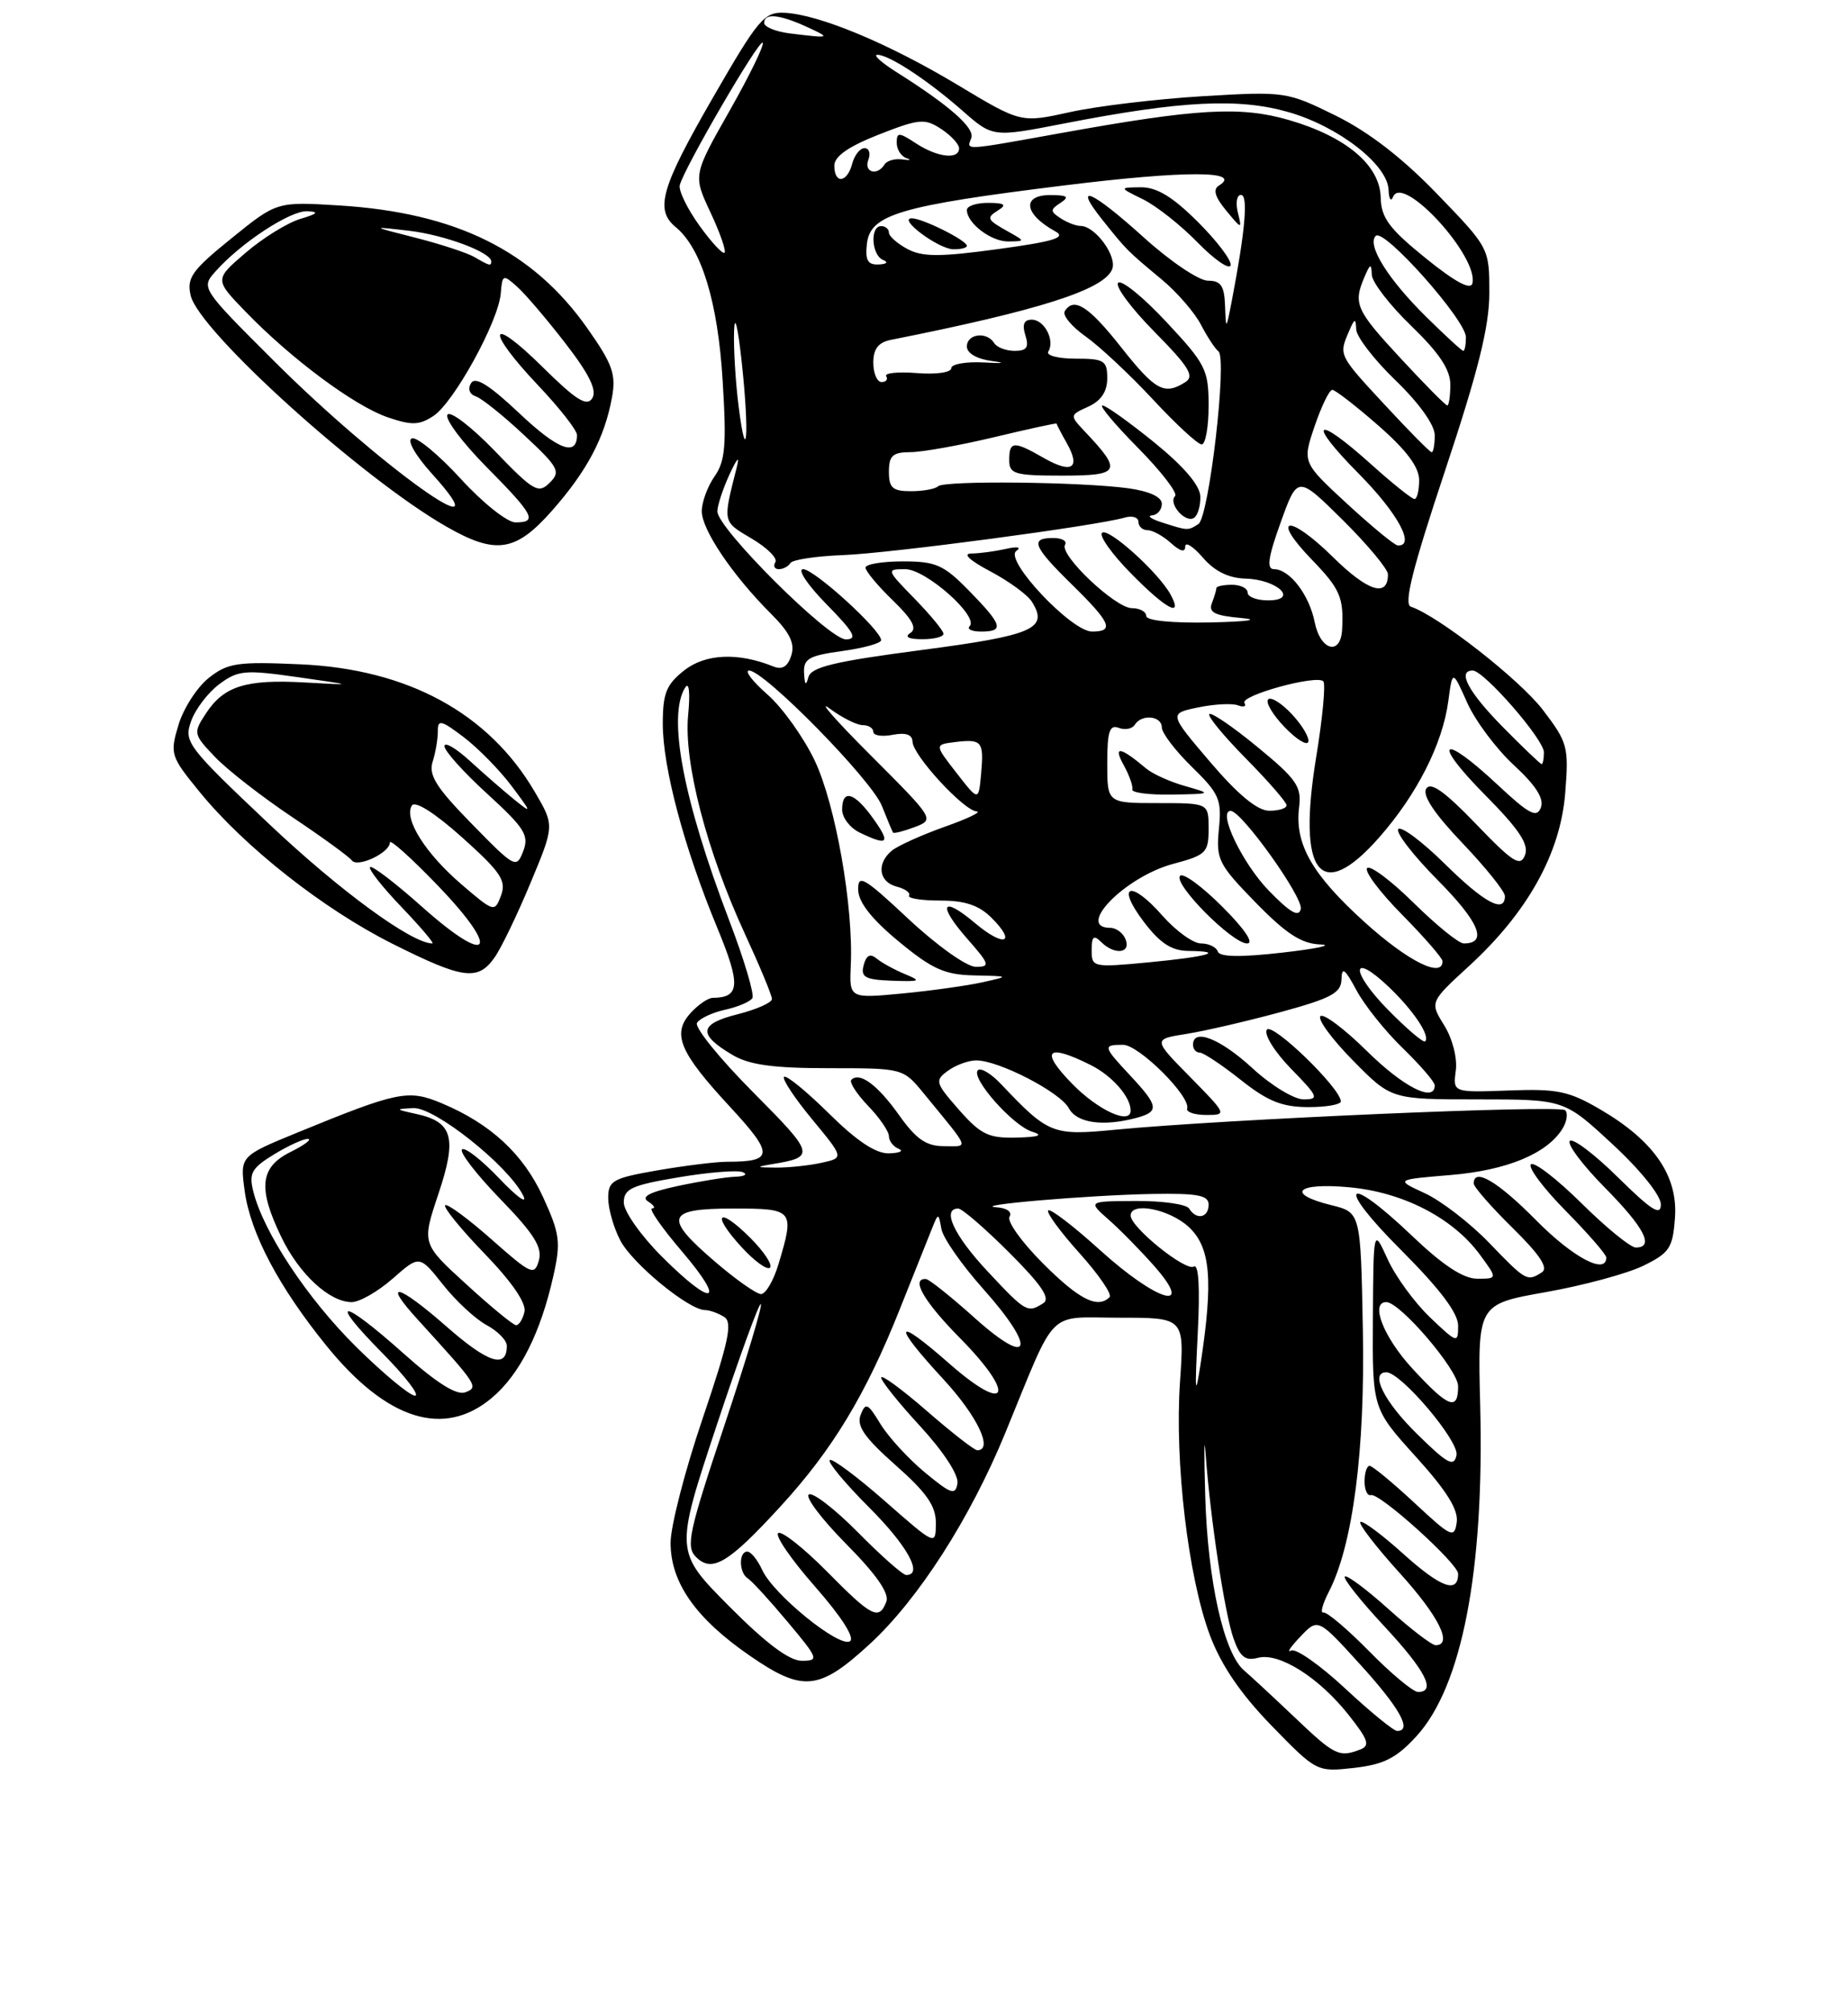 <?xml version="1.0" encoding="UTF-8" standalone="no"?>
<!DOCTYPE svg PUBLIC "-//W3C//DTD SVG 1.1//EN" "http://www.w3.org/Graphics/SVG/1.1/DTD/svg11.dtd" >
<svg xmlns="http://www.w3.org/2000/svg" xmlns:xlink="http://www.w3.org/1999/xlink" version="1.1" viewBox="0 0 237 258">
 <g >
 <path fill="currentColor"
d=" M 181.65 222.68 C 187.50 216.30 190.37 201.42 189.83 180.26 C 189.50 167.27 189.50 167.27 198.24 165.72 C 203.04 164.87 208.67 163.35 210.74 162.34 C 214.12 160.69 214.53 160.06 214.81 156.17 C 215.20 150.81 212.11 146.32 205.28 142.32 C 201.21 139.93 199.73 139.62 193.48 139.86 C 186.33 140.12 186.33 140.12 186.70 137.31 C 186.92 135.71 186.27 133.21 185.22 131.51 C 183.36 128.52 183.36 128.52 188.43 123.87 C 195.92 116.99 200.11 109.45 200.73 101.75 C 201.21 95.80 201.06 95.23 197.87 91.05 C 194.89 87.15 184.44 78.98 180.94 77.81 C 179.99 77.50 181.16 72.87 185.33 60.35 C 189.59 47.54 191.00 41.88 191.00 37.56 C 191.00 31.82 190.99 31.79 184.30 24.87 C 179.85 20.25 175.49 16.89 171.28 14.82 C 165.04 11.75 164.80 11.71 154.23 12.34 C 148.33 12.70 140.67 13.61 137.22 14.38 C 130.93 15.77 130.93 15.77 122.86 10.92 C 114.00 5.59 105.08 1.87 100.64 1.64 C 98.01 1.51 97.28 2.38 91.44 12.50 C 84.76 24.09 83.95 26.89 86.66 29.13 C 89.97 31.86 92.07 38.74 92.68 48.86 C 93.19 57.09 93.01 59.15 91.64 61.10 C 90.74 62.39 90.00 64.40 90.00 65.57 C 90.00 67.94 93.96 73.81 98.90 78.74 C 101.30 81.14 101.97 82.53 101.48 84.07 C 101.02 85.51 100.31 85.94 99.16 85.47 C 94.65 83.65 90.47 83.84 87.75 85.98 C 85.45 87.79 85.00 88.91 85.00 92.84 C 85.00 98.45 87.74 108.74 91.96 118.93 C 95.02 126.32 94.92 127.94 91.40 127.98 C 90.80 127.99 89.52 128.87 88.56 129.93 C 86.15 132.60 87.14 134.95 93.58 141.91 C 99.28 148.07 99.24 149.00 93.25 149.00 C 91.83 149.00 87.81 149.50 84.33 150.10 C 78.58 151.10 78.00 151.43 78.00 153.65 C 78.00 155.00 78.69 157.44 79.54 159.07 C 81.06 162.03 88.30 167.99 90.40 168.02 C 91.01 168.02 92.11 168.42 92.87 168.90 C 93.98 169.60 93.46 172.04 90.12 181.90 C 87.85 188.57 86.00 195.76 86.00 197.87 C 86.00 202.98 89.23 207.58 96.20 212.38 C 102.98 217.05 105.05 216.84 111.58 210.82 C 117.77 205.11 124.41 194.77 128.92 183.79 C 135.64 167.44 134.09 169.00 143.61 169.00 C 151.90 169.00 151.90 169.00 151.33 177.25 C 150.63 187.49 152.37 202.23 155.16 209.71 C 156.62 213.59 159.09 217.22 163.07 221.32 C 168.84 227.25 168.88 227.27 173.65 226.74 C 177.47 226.30 179.08 225.49 181.65 222.68 Z  M 63.08 179.28 C 66.65 176.27 69.33 170.97 70.97 163.63 C 71.94 159.31 71.80 158.24 69.65 153.54 C 67.11 148.00 62.91 144.11 56.61 141.48 C 52.35 139.70 51.01 139.98 38.13 145.26 C 30.77 148.28 30.77 148.28 31.38 152.75 C 32.12 158.19 35.78 165.10 41.90 172.64 C 49.62 182.15 56.94 184.45 63.08 179.28 Z  M 63.44 122.78 C 64.30 121.56 66.37 117.25 68.05 113.21 C 71.11 105.87 71.11 105.87 68.59 101.57 C 62.67 91.45 52.29 85.81 38.50 85.20 C 30.45 84.84 29.21 85.02 26.77 86.95 C 25.27 88.14 23.53 90.85 22.89 92.97 C 21.77 96.70 21.87 97.00 25.62 101.59 C 31.39 108.66 41.49 116.61 50.37 121.06 C 59.42 125.60 61.30 125.84 63.44 122.78 Z  M 70.81 65.48 C 75.29 60.39 77.53 56.16 78.48 51.00 C 79.03 48.01 78.57 46.71 75.31 42.08 C 68.32 32.15 58.47 27.28 43.50 26.35 C 35.50 25.86 35.50 25.86 29.68 30.57 C 24.62 34.66 23.93 35.62 24.45 37.89 C 25.47 42.42 46.41 61.35 57.25 67.54 C 63.60 71.18 66.13 70.79 70.81 65.48 Z  M 166.03 220.25 C 163.28 217.64 160.37 214.94 159.56 214.25 C 156.97 212.06 154.90 202.84 154.57 192.00 C 154.40 186.22 154.42 183.75 154.62 186.50 C 155.22 194.78 157.05 206.83 158.18 210.10 C 159.03 212.52 159.69 213.05 161.33 212.62 C 164.04 211.91 169.14 215.12 172.96 219.95 C 175.50 223.16 175.74 223.89 174.42 224.39 C 171.73 225.42 171.16 225.14 166.03 220.25 Z  M 172.51 216.55 C 169.29 213.55 166.17 211.36 165.58 211.69 C 164.98 212.01 165.52 211.21 166.77 209.90 C 169.03 207.52 169.03 207.52 174.47 213.51 C 179.53 219.08 181.15 222.00 179.18 222.00 C 178.73 222.00 175.73 219.55 172.51 216.55 Z  M 175.61 211.80 C 172.80 208.94 170.15 206.70 169.72 206.81 C 169.29 206.93 169.60 205.75 170.40 204.19 C 173.50 198.20 175.08 186.05 174.78 170.50 C 174.50 155.50 174.50 155.50 170.75 154.57 C 164.83 153.11 166.26 151.65 173.00 152.27 C 179.91 152.89 186.31 156.19 189.78 160.90 C 192.06 164.00 192.06 164.00 189.46 164.00 C 187.66 164.00 185.05 162.28 181.09 158.50 C 172.45 150.27 171.22 151.87 179.68 160.32 C 184.66 165.31 187.00 168.40 187.00 170.02 C 187.00 172.32 186.89 172.29 183.39 168.95 C 181.40 167.05 178.96 163.70 177.96 161.50 C 176.14 157.50 176.14 157.50 176.07 169.08 C 176.00 180.66 176.00 180.66 181.57 186.82 C 185.52 191.18 187.05 193.63 186.82 195.24 C 186.52 197.34 186.14 197.17 181.40 192.75 C 178.59 190.14 176.00 188.00 175.65 188.00 C 175.29 188.00 175.00 188.90 175.00 190.00 C 175.00 191.10 175.37 191.89 175.81 191.75 C 176.90 191.41 187.00 200.53 187.00 201.84 C 187.00 204.42 184.82 203.64 180.06 199.37 C 177.24 196.82 174.72 194.95 174.46 195.20 C 174.21 195.46 176.48 198.40 179.50 201.74 C 184.53 207.29 186.37 211.00 184.11 211.00 C 183.62 211.00 180.90 208.92 178.07 206.37 C 175.24 203.83 172.72 201.95 172.47 202.20 C 172.22 202.45 174.49 205.31 177.51 208.55 C 182.82 214.26 184.23 217.00 181.86 217.00 C 181.23 217.00 178.42 214.66 175.61 211.80 Z  M 93.50 206.00 C 86.55 198.99 86.55 198.99 91.87 182.93 C 94.80 174.09 97.37 167.03 97.58 167.25 C 97.79 167.46 95.67 174.51 92.87 182.91 C 88.33 196.50 87.93 198.36 89.26 199.69 C 91.32 201.75 93.42 200.49 100.10 193.20 C 106.75 185.95 111.02 178.90 115.39 167.92 C 117.24 163.29 119.11 158.60 119.55 157.50 C 120.34 155.54 120.36 155.54 120.73 157.61 C 120.93 158.77 123.36 162.25 126.13 165.35 C 133.00 173.06 132.24 175.53 125.00 169.03 C 121.97 166.31 119.16 164.07 118.75 164.04 C 116.76 163.93 118.48 166.92 123.10 171.60 C 130.37 178.96 129.32 181.54 121.75 174.89 C 114.68 168.67 114.31 169.66 121.01 176.92 C 125.35 181.63 127.43 186.00 125.33 186.00 C 124.96 186.00 122.03 183.72 118.83 180.93 C 115.62 178.14 113.00 176.23 113.01 176.68 C 113.01 177.13 115.28 179.96 118.05 182.96 C 121.00 186.17 122.96 189.18 122.79 190.24 C 122.54 191.82 121.99 191.64 118.63 188.86 C 116.50 187.10 113.94 184.30 112.92 182.64 C 111.29 179.95 111.01 179.82 110.37 181.47 C 109.83 182.89 110.87 184.38 114.85 187.91 C 118.86 191.45 120.04 193.16 120.02 195.37 C 120.00 198.24 120.00 198.24 113.46 192.50 C 109.86 189.34 106.68 186.98 106.41 187.26 C 106.13 187.54 108.40 190.27 111.45 193.32 C 116.39 198.26 118.44 202.00 116.22 202.00 C 115.78 202.00 113.01 199.55 110.05 196.55 C 107.08 193.55 104.24 191.35 103.73 191.67 C 103.22 191.98 105.38 194.85 108.54 198.04 C 112.39 201.93 114.08 204.36 113.67 205.42 C 112.73 207.86 111.83 207.41 106.05 201.55 C 103.08 198.55 100.28 196.33 99.81 196.62 C 99.34 196.91 101.46 200.00 104.52 203.48 C 107.94 207.38 109.67 210.09 109.00 210.50 C 107.62 211.35 99.19 204.50 97.76 201.37 C 97.16 200.06 96.30 199.00 95.84 199.00 C 94.71 199.00 94.77 201.74 95.91 202.44 C 96.41 202.75 98.70 205.25 101.00 208.00 C 104.98 212.75 105.07 213.00 102.82 213.00 C 101.21 213.00 98.21 210.74 93.50 206.00 Z  M 181.70 183.88 C 177.49 179.75 175.64 176.00 177.79 176.00 C 179.67 176.00 187.17 184.86 186.79 186.64 C 186.46 188.20 185.64 187.76 181.70 183.88 Z  M 153.60 171.16 C 153.91 165.19 153.73 162.05 153.10 162.44 C 152.05 163.09 145.00 157.40 145.00 155.90 C 145.00 154.09 149.97 155.07 152.45 157.36 C 155.26 159.97 155.62 164.17 153.96 175.00 C 153.29 179.38 153.22 178.59 153.60 171.16 Z  M 181.13 175.52 C 177.44 171.52 175.67 167.00 177.79 167.00 C 179.56 167.00 187.00 175.71 187.00 177.79 C 187.00 181.02 185.75 180.54 181.13 175.52 Z  M 126.64 163.04 C 122.35 158.46 120.74 155.00 122.89 155.00 C 123.38 155.00 126.33 157.55 129.44 160.66 C 133.59 164.81 134.75 166.54 133.80 167.14 C 131.78 168.43 131.56 168.31 126.64 163.04 Z  M 133.77 162.05 C 131.04 159.33 129.11 156.63 129.47 156.05 C 129.84 155.44 129.14 154.93 127.81 154.84 C 124.26 154.59 139.58 153.28 147.75 153.13 C 153.59 153.03 155.00 153.29 155.00 154.50 C 155.00 156.20 153.43 156.51 152.50 155.00 C 152.16 154.45 149.10 154.01 145.69 154.03 C 139.50 154.06 139.50 154.06 142.20 156.44 C 143.69 157.75 146.32 160.44 148.06 162.41 C 153.31 168.40 148.39 166.95 141.13 160.38 C 137.71 157.28 134.70 154.97 134.43 155.24 C 134.16 155.50 135.97 157.97 138.44 160.72 C 140.92 163.48 142.65 166.01 142.30 166.36 C 140.78 167.89 138.39 166.68 133.77 162.05 Z  M 84.86 161.14 C 82.19 158.47 80.00 155.36 80.00 154.23 C 80.00 152.47 80.99 152.01 86.99 151.00 C 90.83 150.35 94.54 150.05 95.24 150.33 C 95.93 150.61 95.51 150.88 94.30 150.92 C 93.09 150.96 89.77 151.50 86.92 152.11 C 83.31 152.88 82.16 153.49 83.12 154.10 C 83.88 154.58 84.11 154.98 83.63 154.98 C 83.15 154.99 84.87 157.47 87.46 160.50 C 93.26 167.30 91.46 167.75 84.86 161.14 Z  M 91.75 161.86 C 85.05 156.12 85.42 155.00 94.00 155.00 C 101.81 155.00 101.93 155.15 99.84 162.13 C 99.20 164.26 98.19 165.98 97.59 165.97 C 96.99 165.95 94.36 164.10 91.75 161.86 Z  M 96.23 158.77 C 92.11 154.65 91.14 155.62 95.08 159.92 C 96.74 161.74 98.39 162.94 98.75 162.58 C 99.11 162.23 97.97 160.51 96.23 158.77 Z  M 190.96 159.38 C 188.51 156.84 184.80 153.99 182.72 153.03 C 178.94 151.29 178.94 151.29 186.04 150.70 C 193.22 150.10 198.36 147.98 200.36 144.80 C 200.95 143.86 201.11 142.78 200.73 142.39 C 200.02 141.68 156.78 143.56 143.04 144.89 C 134.99 145.67 134.47 145.47 128.39 139.05 C 127.12 137.70 125.77 136.89 125.41 137.26 C 124.45 138.22 129.89 144.39 132.38 145.15 C 133.86 145.60 133.24 145.83 130.35 145.90 C 126.77 145.99 125.77 145.50 122.98 142.33 C 119.94 138.86 119.86 138.58 121.57 137.33 C 122.57 136.60 124.20 136.00 125.20 136.00 C 128.09 136.00 135.96 140.07 137.07 142.13 C 138.09 144.04 141.45 144.52 145.75 143.37 C 148.70 142.58 148.59 141.85 145.00 138.00 C 141.44 134.19 141.40 134.00 144.03 134.00 C 146.06 134.00 152.72 140.63 152.25 142.18 C 152.11 142.63 153.22 143.00 154.71 143.00 C 157.38 143.00 157.34 142.92 152.64 138.14 C 147.85 133.28 147.85 133.28 152.18 132.60 C 154.55 132.22 159.99 130.96 164.25 129.80 C 170.74 128.03 172.01 127.35 172.04 125.59 C 172.08 123.94 172.48 124.24 173.96 127.00 C 174.99 128.93 177.67 132.28 179.92 134.45 C 182.16 136.63 184.00 138.76 184.00 139.20 C 184.00 141.46 179.98 139.42 175.31 134.81 C 172.41 131.95 169.73 129.94 169.34 130.33 C 168.94 130.72 170.83 133.29 173.52 136.02 C 178.42 141.00 178.42 141.00 189.51 141.00 C 200.60 141.00 200.60 141.00 206.80 146.75 C 210.37 150.05 213.01 153.34 213.00 154.47 C 213.00 156.00 211.81 155.25 207.52 151.02 C 204.51 148.05 201.73 145.94 201.33 146.33 C 200.94 146.73 202.95 149.41 205.81 152.31 C 210.90 157.46 212.21 160.00 209.78 160.00 C 209.11 160.00 205.97 157.44 202.81 154.31 C 199.64 151.18 196.73 148.94 196.33 149.33 C 195.94 149.73 197.95 152.41 200.81 155.31 C 203.66 158.20 206.00 160.89 206.00 161.28 C 206.00 163.55 201.72 161.28 197.00 156.50 C 192.07 151.51 189.00 149.70 189.00 151.79 C 189.00 152.22 191.24 154.79 193.99 157.49 C 197.49 160.94 198.61 162.63 197.74 163.18 C 195.85 164.39 195.72 164.32 190.96 159.38 Z  M 171.96 141.25 C 171.87 139.49 163.10 131.03 162.46 132.07 C 162.08 132.68 163.49 134.94 165.59 137.09 C 169.07 140.65 169.21 141.00 167.18 141.00 C 165.96 141.00 163.00 139.20 160.62 137.00 C 156.49 133.20 153.00 131.82 153.00 134.00 C 153.00 134.55 153.39 135.00 153.86 135.00 C 154.33 135.00 156.69 136.57 159.11 138.49 C 162.56 141.23 164.41 141.98 167.75 141.99 C 170.09 142.00 171.98 141.66 171.96 141.25 Z  M 99.00 149.31 C 104.61 148.39 104.52 148.07 96.56 140.06 C 92.27 135.74 89.04 131.75 89.39 131.18 C 89.74 130.62 91.36 129.86 93.00 129.50 C 94.64 129.14 96.21 128.47 96.49 128.01 C 96.77 127.56 95.44 123.07 93.52 118.05 C 87.60 102.54 85.57 91.80 87.88 88.17 C 88.37 87.38 88.53 88.86 88.25 91.74 C 87.67 97.75 90.65 109.21 95.54 119.79 C 97.44 123.91 99.00 127.66 99.00 128.13 C 99.00 128.59 97.01 129.47 94.57 130.09 C 89.63 131.33 89.47 132.66 93.94 135.30 C 96.10 136.58 99.17 137.00 106.32 137.00 C 115.82 137.00 115.82 137.00 118.48 140.25 C 124.54 147.65 124.29 147.00 121.06 147.00 C 118.79 147.00 117.50 146.11 115.31 143.03 C 112.55 139.14 110.24 137.43 109.18 138.49 C 108.89 138.78 109.85 140.28 111.32 141.82 C 112.80 143.35 114.00 145.11 114.00 145.72 C 114.00 146.33 114.56 147.06 115.25 147.34 C 115.94 147.62 115.39 147.88 114.03 147.92 C 112.34 147.98 109.91 146.37 106.31 142.81 C 103.41 139.95 100.83 137.84 100.55 138.11 C 100.28 138.38 101.90 140.83 104.15 143.55 C 108.24 148.50 108.24 148.50 105.37 149.13 C 103.79 149.48 101.15 149.76 99.50 149.75 C 96.95 149.73 96.88 149.67 99.00 149.31 Z  M 137.50 139.00 C 133.32 134.72 134.23 133.77 139.85 136.58 C 142.61 137.95 145.00 140.67 145.00 142.43 C 145.00 144.32 140.83 142.41 137.50 139.00 Z  M 178.00 129.50 C 173.14 124.55 173.23 121.94 178.10 126.57 C 181.27 129.59 183.46 132.87 182.77 133.56 C 182.55 133.78 180.41 131.95 178.00 129.50 Z  M 109.11 123.78 C 109.46 116.25 107.16 103.21 104.49 97.56 C 103.07 94.58 100.35 90.76 98.42 89.07 C 96.50 87.38 95.44 86.00 96.07 86.00 C 98.02 86.00 111.76 100.00 113.09 103.34 C 113.78 105.08 114.43 106.63 114.53 106.78 C 114.64 106.93 115.88 106.61 117.30 106.08 C 119.87 105.10 119.84 105.06 111.69 96.90 C 107.19 92.40 104.80 89.68 106.38 90.86 C 107.97 92.04 109.88 93.00 110.63 93.00 C 111.39 93.00 112.00 93.39 112.00 93.86 C 112.00 94.34 113.12 94.51 114.50 94.24 C 116.17 93.92 117.01 94.22 117.03 95.13 C 117.06 96.86 123.61 103.98 125.26 104.07 C 125.94 104.11 124.08 105.01 121.12 106.05 C 118.17 107.10 115.13 108.48 114.37 109.10 C 112.38 110.76 112.69 113.11 114.99 113.71 C 116.08 113.99 116.80 114.51 116.58 114.86 C 116.37 115.21 118.16 115.50 120.57 115.50 C 123.76 115.50 125.55 116.10 127.17 117.72 C 130.43 120.98 128.78 121.53 125.08 118.42 C 120.78 114.79 120.16 115.97 124.04 120.39 C 126.93 123.68 127.03 124.00 125.14 124.00 C 123.99 124.00 120.18 121.29 116.54 117.89 C 110.77 112.49 110.01 112.05 110.06 114.14 C 110.10 115.73 111.80 117.89 115.26 120.75 C 119.56 124.30 121.15 125.02 124.95 125.10 C 129.50 125.20 129.50 125.20 126.00 125.98 C 124.08 126.41 119.44 127.06 115.71 127.42 C 108.92 128.06 108.92 128.06 109.11 123.78 Z  M 116.05 124.93 C 114.71 124.37 113.08 123.48 112.43 122.94 C 111.60 122.25 111.10 122.51 110.76 123.79 C 110.36 125.33 110.94 125.65 114.39 125.78 C 118.04 125.91 118.22 125.82 116.05 124.93 Z  M 112.00 105.00 C 109.57 101.59 108.00 101.14 108.00 103.85 C 108.00 104.86 109.01 106.18 110.25 106.78 C 113.90 108.54 114.26 108.17 112.00 105.00 Z  M 140.00 121.86 C 140.00 120.10 140.27 119.87 141.20 120.80 C 142.90 122.50 145.05 122.30 144.36 120.50 C 144.05 119.67 143.16 119.00 142.39 119.00 C 137.87 119.00 144.31 112.44 150.44 110.80 C 154.68 109.67 155.00 109.36 155.00 106.29 C 155.00 103.00 155.00 103.00 148.50 103.00 C 142.00 103.00 142.00 103.00 142.00 97.89 C 142.00 93.81 142.30 92.90 143.47 93.35 C 144.28 93.66 145.20 93.48 145.53 92.96 C 146.40 91.54 149.00 91.80 149.00 93.30 C 149.00 94.01 150.74 96.29 152.87 98.37 C 156.37 101.79 156.70 102.55 156.32 106.32 C 155.94 110.22 156.25 110.85 161.03 115.75 C 164.94 119.76 166.89 121.03 169.32 121.13 C 171.07 121.20 168.91 121.67 164.51 122.17 C 159.09 122.79 156.42 122.75 156.18 122.04 C 155.99 121.47 155.02 121.00 154.02 121.00 C 153.02 121.00 150.80 119.39 149.07 117.43 C 144.99 112.78 143.05 113.43 146.69 118.23 C 148.78 120.98 150.25 121.94 152.42 121.96 C 157.29 122.02 154.91 122.70 147.25 123.43 C 140.18 124.10 140.00 124.06 140.00 121.86 Z  M 156.77 116.30 C 154.19 113.71 151.75 111.92 151.35 112.32 C 150.38 113.29 158.01 121.00 159.94 121.00 C 160.87 121.00 159.62 119.15 156.77 116.30 Z  M 152.00 100.82 C 150.07 100.28 147.82 99.26 147.00 98.57 C 143.64 95.74 142.71 95.60 144.11 98.13 C 144.83 99.43 145.33 100.84 145.21 101.25 C 145.10 101.66 147.36 101.96 150.25 101.91 C 155.46 101.82 155.47 101.81 152.00 100.82 Z  M 175.03 118.29 C 168.24 112.14 166.01 108.23 166.61 103.50 C 166.94 100.88 166.27 99.91 161.27 95.81 C 158.13 93.22 155.34 91.32 155.09 91.58 C 154.83 91.84 156.95 94.41 159.81 97.31 C 162.66 100.20 165.00 102.89 165.00 103.28 C 165.00 103.68 163.99 103.99 162.75 103.98 C 161.24 103.96 158.75 101.90 155.20 97.73 C 149.90 91.51 149.90 91.51 153.66 90.73 C 155.72 90.30 158.02 90.18 158.76 90.46 C 159.50 90.74 159.88 90.61 159.60 90.16 C 159.01 89.21 168.84 86.50 169.71 87.38 C 170.03 87.70 169.62 92.09 168.79 97.14 C 166.34 112.12 169.35 115.95 176.87 107.41 C 181.71 101.91 185.00 95.43 185.74 89.93 C 186.28 85.90 186.28 85.90 188.17 90.14 C 189.21 92.46 191.91 96.07 194.16 98.14 C 196.98 100.75 198.05 102.43 197.61 103.58 C 197.08 104.95 196.10 104.43 192.03 100.62 C 184.84 93.90 183.53 94.95 190.42 101.92 C 194.84 106.38 196.10 108.29 195.58 109.66 C 194.98 111.22 194.06 110.64 189.29 105.68 C 185.28 101.51 183.48 100.23 182.91 101.15 C 182.38 102.00 183.96 104.37 187.56 108.14 C 190.55 111.28 193.00 114.33 193.00 114.93 C 193.00 117.21 190.35 115.79 185.31 110.81 C 182.41 107.95 179.73 105.94 179.33 106.33 C 178.94 106.73 181.23 109.70 184.43 112.93 C 189.73 118.28 190.84 121.00 187.72 121.00 C 187.08 121.00 184.20 118.66 181.31 115.81 C 178.41 112.95 175.73 110.94 175.33 111.33 C 174.94 111.73 176.95 114.41 179.81 117.31 C 182.66 120.20 185.00 122.89 185.00 123.28 C 185.00 125.51 180.55 123.28 175.03 118.29 Z  M 165.70 91.62 C 164.38 90.20 163.00 89.33 162.64 89.70 C 162.27 90.06 163.21 91.65 164.72 93.23 C 166.23 94.81 167.61 95.67 167.78 95.15 C 167.96 94.63 167.02 93.04 165.70 91.62 Z  M 162.74 114.25 C 159.34 110.76 156.10 104.00 157.83 104.00 C 159.22 104.00 167.13 115.07 166.82 116.57 C 166.59 117.69 165.47 117.06 162.74 114.25 Z  M 122.67 99.13 C 119.84 95.50 119.84 95.50 122.51 95.17 C 125.94 94.76 126.20 95.08 125.82 99.28 C 125.50 102.77 125.50 102.77 122.67 99.13 Z  M 192.71 93.22 C 188.30 88.74 186.85 86.00 188.87 86.00 C 190.31 86.00 198.00 94.83 198.00 96.48 C 198.00 97.31 197.87 98.00 197.71 98.00 C 197.55 98.00 195.30 95.85 192.71 93.22 Z  M 103.12 86.34 C 103.02 84.49 103.71 84.09 108.00 83.50 C 110.75 83.12 113.00 82.50 113.00 82.11 C 113.00 80.81 104.43 73.00 103.00 73.00 C 102.22 73.00 103.56 75.02 106.00 77.50 C 109.55 81.12 110.03 82.00 108.47 82.00 C 106.29 82.00 92.00 67.77 92.00 65.59 C 92.00 64.84 92.70 62.72 93.55 60.86 C 94.57 58.67 94.89 58.37 94.47 60.00 C 92.68 67.06 92.64 66.85 96.39 69.07 C 98.37 70.24 99.75 71.60 99.44 72.10 C 99.13 72.59 99.33 73.00 99.88 73.00 C 100.43 73.00 101.10 72.65 101.37 72.21 C 101.64 71.78 104.70 71.32 108.18 71.19 C 114.27 70.95 140.66 67.44 144.25 66.38 C 145.21 66.10 146.00 66.35 146.00 66.93 C 146.00 67.52 146.53 68.00 147.17 68.00 C 147.82 68.00 149.17 68.74 150.17 69.65 C 151.36 70.73 152.00 70.88 152.00 70.10 C 152.00 69.43 153.01 70.07 154.25 71.50 C 155.77 73.27 157.56 74.15 159.75 74.21 C 163.86 74.33 166.61 77.00 162.62 77.00 C 161.18 77.00 160.00 76.55 160.00 76.00 C 160.00 75.45 159.10 75.00 158.00 75.00 C 156.90 75.00 156.00 75.19 156.00 75.42 C 156.00 75.65 155.74 76.52 155.42 77.36 C 154.96 78.54 155.79 78.96 159.17 79.26 C 161.67 79.49 160.01 79.72 155.25 79.83 C 150.30 79.93 147.00 79.60 147.00 79.00 C 147.00 78.45 146.17 78.00 145.17 78.00 C 143.04 78.00 135.80 71.13 136.59 69.86 C 136.88 69.39 136.19 69.00 135.06 69.00 C 132.05 69.00 132.48 70.08 137.50 75.00 C 142.47 79.88 142.95 81.00 140.05 81.00 C 137.40 81.00 128.75 71.81 130.33 70.67 C 131.03 70.17 130.49 70.06 129.00 70.40 C 127.62 70.71 125.64 70.98 124.59 70.99 C 123.41 70.99 124.32 71.86 127.01 73.28 C 129.38 74.54 131.77 76.28 132.32 77.15 C 134.52 80.63 132.57 81.48 118.17 83.37 C 106.98 84.84 104.02 85.55 103.67 86.86 C 103.36 88.02 103.20 87.86 103.12 86.34 Z  M 121.00 81.29 C 121.00 80.90 119.33 78.88 117.30 76.79 C 113.66 73.06 113.64 73.00 116.10 73.00 C 118.74 73.00 125.59 79.08 124.35 80.32 C 123.97 80.69 124.64 81.00 125.83 81.00 C 128.82 81.00 128.58 80.17 124.30 75.79 C 121.03 72.44 120.03 72.00 115.80 72.00 C 113.16 72.00 111.00 72.36 111.00 72.80 C 111.00 73.25 112.57 75.13 114.50 77.00 C 117.02 79.44 117.64 80.61 116.75 81.18 C 115.96 81.68 116.51 81.98 118.25 81.98 C 119.76 81.99 121.00 81.68 121.00 81.29 Z  M 150.12 76.25 C 148.57 73.41 142.09 67.58 141.33 68.34 C 140.94 68.73 142.60 71.06 145.02 73.52 C 149.54 78.13 151.80 79.34 150.12 76.25 Z  M 168.61 79.82 C 167.91 76.28 165.39 73.00 163.39 73.00 C 162.41 73.00 162.62 71.49 164.25 66.98 C 166.41 60.97 166.41 60.97 172.21 66.70 C 175.39 69.86 178.00 72.99 178.00 73.66 C 178.00 76.68 175.43 75.87 170.93 71.43 C 165.28 65.87 162.84 66.18 168.23 71.77 C 171.86 75.52 172.34 76.62 172.12 80.75 C 171.94 84.14 169.34 83.45 168.61 79.82 Z  M 172.76 64.61 C 167.02 59.31 167.02 59.31 168.60 54.65 C 169.47 52.09 170.49 50.00 170.86 50.00 C 171.23 50.00 173.89 52.06 176.77 54.58 C 180.38 57.74 182.00 59.91 182.00 61.58 C 182.00 62.91 181.73 64.00 181.40 64.00 C 181.07 64.00 178.54 61.98 175.79 59.50 C 168.60 53.04 167.52 53.95 174.28 60.78 C 179.27 65.82 181.58 70.10 179.25 69.95 C 178.84 69.93 175.92 67.52 172.76 64.61 Z  M 149.00 67.00 C 147.62 66.56 147.06 66.15 147.75 66.10 C 148.44 66.04 149.00 65.38 149.00 64.61 C 149.00 63.74 147.42 63.01 144.75 62.63 C 138.76 61.80 121.06 61.60 120.30 62.37 C 119.95 62.71 118.39 63.00 116.83 63.00 C 114.48 63.00 114.00 62.58 114.00 60.50 C 114.00 58.44 114.49 58.00 116.75 57.99 C 118.26 57.99 123.10 57.12 127.50 56.07 C 131.89 55.02 135.49 54.23 135.50 54.33 C 135.50 54.42 136.09 55.56 136.82 56.85 C 138.63 60.06 137.46 60.80 133.85 58.73 C 130.00 56.52 129.43 56.56 129.43 59.00 C 129.43 60.80 130.10 61.00 136.25 61.00 C 143.68 61.00 143.96 60.46 139.16 55.38 C 137.16 53.25 137.16 53.25 139.58 52.15 C 141.21 51.40 142.00 50.22 142.00 48.52 C 142.00 46.24 141.61 46.00 137.94 46.00 C 135.71 46.00 134.13 45.59 134.44 45.09 C 135.32 43.67 133.94 41.00 132.33 41.00 C 131.32 41.00 131.06 41.62 131.50 43.00 C 131.99 44.55 131.68 45.00 130.13 45.00 C 129.02 45.00 127.84 44.55 127.50 44.00 C 126.56 42.48 124.00 42.80 124.00 44.44 C 124.00 45.31 125.29 46.05 127.25 46.31 C 129.08 46.55 128.64 46.63 126.25 46.49 C 123.91 46.36 122.00 46.69 122.00 47.22 C 122.00 47.77 120.04 48.05 117.60 47.85 C 115.17 47.66 113.40 47.84 113.65 48.25 C 113.91 48.66 113.64 49.00 113.06 49.00 C 112.48 49.00 112.00 47.88 112.00 46.52 C 112.00 44.75 112.64 43.91 114.25 43.59 C 133.35 39.79 141.62 37.15 142.64 34.51 C 143.27 32.84 140.47 29.01 138.60 28.98 C 137.99 28.98 136.82 28.53 136.00 27.98 C 134.67 27.11 134.67 26.89 136.00 26.02 C 137.18 25.24 136.91 25.03 134.75 25.02 C 130.99 24.99 131.31 27.47 135.35 29.68 C 136.79 30.47 135.18 30.97 127.98 31.95 C 120.53 32.97 118.30 32.96 116.38 31.94 C 115.07 31.24 114.00 30.29 114.00 29.83 C 114.00 29.37 113.55 29.00 113.00 29.00 C 111.55 29.00 111.77 32.74 113.25 33.34 C 113.97 33.63 113.73 33.88 112.68 33.92 C 111.28 33.98 110.94 33.38 111.18 31.25 C 111.62 27.50 115.38 26.39 136.58 23.77 C 152.05 21.86 159.45 21.87 156.31 23.81 C 155.53 24.29 155.82 25.28 157.25 27.00 C 159.26 29.43 159.29 29.44 158.75 27.25 C 158.44 26.01 158.62 25.00 159.15 25.00 C 160.10 25.00 159.70 29.57 157.99 38.50 C 157.25 42.35 157.22 42.38 157.11 39.25 C 157.02 36.65 156.58 36.00 154.91 36.00 C 153.76 36.00 150.08 33.52 146.74 30.50 C 139.95 24.36 137.47 23.31 141.42 28.25 C 144.51 32.11 144.52 32.13 149.04 35.89 C 150.98 37.51 153.23 40.11 154.03 41.67 C 154.84 43.22 155.84 44.75 156.26 45.06 C 157.42 45.93 155.05 66.35 153.69 67.21 C 152.33 68.08 152.36 68.08 149.00 67.00 Z  M 153.94 63.69 C 153.91 62.27 151.84 59.84 148.04 56.75 C 144.82 54.14 141.83 52.00 141.38 52.00 C 140.93 52.00 143.00 54.46 145.98 57.48 C 148.95 60.49 151.08 63.26 150.70 63.63 C 149.78 64.55 151.99 67.12 153.11 66.43 C 153.60 66.13 153.97 64.90 153.94 63.69 Z  M 155.00 52.05 C 155.00 47.43 154.63 46.69 149.59 41.30 C 146.62 38.11 143.84 35.85 143.40 36.27 C 142.97 36.70 145.07 39.53 148.06 42.56 C 152.50 47.06 153.23 48.25 152.00 49.02 C 149.32 50.72 148.16 50.08 143.80 44.56 C 139.61 39.25 137.71 38.04 136.55 39.92 C 136.23 40.43 137.44 41.89 139.24 43.16 C 141.03 44.43 144.91 48.06 147.86 51.23 C 150.80 54.40 153.62 57.00 154.11 57.00 C 154.60 57.00 155.00 54.77 155.00 52.05 Z  M 153.66 28.50 C 150.42 25.26 148.37 24.01 146.33 24.02 C 143.50 24.05 143.50 24.05 146.60 25.57 C 148.30 26.41 151.44 28.89 153.58 31.09 C 155.72 33.28 157.63 34.61 157.82 34.04 C 158.01 33.47 156.14 30.98 153.66 28.50 Z  M 124.00 31.53 C 124.00 30.84 118.31 28.00 116.94 28.00 C 115.07 28.00 120.33 31.93 122.25 31.97 C 123.21 31.99 124.00 31.79 124.00 31.53 Z  M 129.50 29.82 C 126.52 28.16 126.43 27.97 128.03 26.96 C 129.15 26.26 128.84 26.03 126.75 26.02 C 125.24 26.01 124.00 26.42 124.00 26.93 C 124.00 28.63 127.12 31.00 129.32 30.97 C 131.45 30.94 131.46 30.92 129.50 29.82 Z  M 177.61 51.94 C 171.65 45.51 171.68 45.57 173.00 42.50 C 173.73 40.79 173.87 40.76 173.93 42.25 C 173.97 43.21 176.25 46.16 179.00 48.81 C 182.00 51.71 184.00 54.50 184.00 55.82 C 184.00 57.02 183.82 58.00 183.61 58.00 C 183.39 58.00 180.69 55.27 177.61 51.94 Z  M 94.71 52.00 C 94.33 48.98 94.07 44.70 94.14 42.50 C 94.21 40.15 94.62 41.80 95.13 46.50 C 96.12 55.64 95.76 60.34 94.71 52.00 Z  M 179.61 45.94 C 173.86 39.74 173.52 38.95 175.00 35.50 C 175.73 33.79 175.87 33.76 175.93 35.25 C 175.97 36.21 178.25 39.16 181.00 41.81 C 184.56 45.25 186.00 47.40 186.00 49.32 C 186.00 50.79 185.82 52.00 185.61 52.00 C 185.39 52.00 182.69 49.27 179.61 45.94 Z  M 182.91 40.64 C 178.00 35.80 175.26 31.40 176.44 30.25 C 177.49 29.23 188.00 41.05 188.00 43.25 C 188.00 44.21 187.85 45.00 187.66 45.00 C 187.48 45.00 185.34 43.04 182.91 40.64 Z  M 182.82 33.10 C 178.15 29.32 177.13 27.94 177.07 25.34 C 176.98 21.19 172.65 17.54 165.32 15.40 C 159.09 13.59 153.55 13.91 136.00 17.08 C 123.42 19.34 123.94 19.32 124.56 17.71 C 125.05 16.43 121.80 13.56 115.02 9.28 C 113.08 8.06 111.95 7.05 112.50 7.03 C 113.96 6.99 118.93 10.25 123.41 14.18 C 127.32 17.62 127.32 17.62 136.41 15.85 C 151.55 12.90 158.90 12.54 165.32 14.40 C 171.72 16.26 177.96 21.13 178.08 24.35 C 178.12 25.53 178.39 25.93 178.66 25.24 C 179.88 22.24 189.65 32.91 188.83 36.34 C 188.61 37.25 186.60 36.16 182.82 33.10 Z  M 89.68 28.91 C 88.13 26.75 87.00 24.42 87.18 23.74 C 87.76 21.50 97.35 5.02 97.81 5.48 C 98.06 5.72 96.15 9.65 93.57 14.20 C 88.88 22.47 88.88 22.47 91.11 27.23 C 92.34 29.85 93.15 32.18 92.92 32.41 C 92.69 32.64 91.23 31.07 89.68 28.91 Z  M 107.00 21.25 C 107.00 20.05 108.80 18.80 112.70 17.26 C 117.88 15.23 118.60 15.16 120.70 16.54 C 121.96 17.37 123.00 18.49 123.00 19.02 C 123.00 20.51 120.22 20.19 117.46 18.38 C 115.28 16.95 115.00 16.94 115.00 18.31 C 115.00 19.16 115.56 20.05 116.25 20.28 C 116.94 20.52 116.71 20.59 115.75 20.45 C 114.79 20.31 113.75 20.60 113.44 21.09 C 112.51 22.61 110.75 22.11 111.36 20.50 C 111.68 19.68 111.46 19.00 110.87 19.00 C 110.29 19.00 109.58 19.90 109.29 21.00 C 108.65 23.46 107.00 23.64 107.00 21.25 Z  M 101.25 4.28 C 99.46 4.05 98.00 3.45 98.00 2.94 C 98.00 1.65 99.94 1.83 103.50 3.46 C 106.63 4.90 106.54 4.93 101.25 4.28 Z  M 45.69 172.75 C 39.43 166.57 33.78 158.03 32.48 152.79 C 31.90 150.47 32.28 149.80 35.15 148.05 C 36.99 146.93 38.95 146.03 39.50 146.07 C 40.05 146.10 39.04 146.86 37.25 147.75 C 33.33 149.70 33.04 152.39 36.09 158.68 C 38.38 163.42 42.26 167.00 45.10 167.00 C 46.11 167.00 48.48 165.64 50.37 163.98 C 53.80 160.96 53.80 160.96 56.82 164.77 C 58.47 166.86 60.99 169.19 62.41 169.95 C 63.84 170.72 65.00 171.91 65.00 172.61 C 65.00 175.59 62.61 174.83 57.26 170.13 C 51.00 164.64 48.92 164.15 53.59 169.26 C 61.28 177.70 61.42 177.90 59.67 178.57 C 58.57 178.99 56.00 177.38 51.77 173.60 C 43.72 166.42 41.94 166.35 49.00 173.50 C 51.99 176.53 53.89 179.00 53.22 179.00 C 52.56 179.00 49.17 176.19 45.69 172.75 Z  M 59.80 164.71 C 54.09 159.50 54.09 159.50 56.22 153.14 C 58.64 145.92 58.08 143.89 53.39 142.87 C 50.66 142.27 50.64 142.23 53.02 142.12 C 55.76 141.99 65.20 149.51 67.10 153.34 C 67.69 154.53 66.31 153.54 64.03 151.14 C 61.75 148.75 59.60 147.07 59.25 147.42 C 58.90 147.77 61.11 150.63 64.16 153.78 C 68.48 158.23 69.58 159.98 69.11 161.65 C 68.54 163.65 68.14 163.47 63.03 158.95 C 60.02 156.29 57.34 154.32 57.09 154.58 C 56.83 154.84 59.10 157.63 62.14 160.78 C 65.65 164.41 67.52 167.14 67.26 168.25 C 67.04 169.21 66.55 169.98 66.18 169.96 C 65.80 169.94 62.93 167.58 59.80 164.71 Z  M 54.18 116.35 C 50.73 113.27 47.71 110.96 47.46 111.21 C 47.21 111.45 49.03 113.76 51.49 116.33 C 53.95 118.90 55.73 121.00 55.45 121.00 C 52.80 121.00 43.54 114.22 34.51 105.68 C 24.00 95.74 23.56 95.16 24.51 92.49 C 25.05 90.96 26.68 88.82 28.13 87.74 C 30.53 85.96 31.42 85.88 38.13 86.84 C 45.50 87.89 45.50 87.89 39.10 87.53 C 31.55 87.10 28.71 87.99 26.41 91.50 C 24.76 94.02 24.79 94.17 27.60 97.11 C 29.19 98.77 33.64 102.23 37.50 104.81 C 41.35 107.39 44.78 109.88 45.12 110.35 C 45.84 111.33 50.00 109.37 50.00 108.05 C 50.00 107.57 52.78 110.07 56.18 113.61 C 64.32 122.08 62.86 124.08 54.18 116.35 Z  M 59.19 113.43 C 54.57 109.47 51.75 105.00 52.82 103.31 C 53.23 102.66 55.77 104.27 59.29 107.42 C 64.22 111.85 64.96 112.94 64.26 114.84 C 63.44 117.03 63.37 117.01 59.19 113.43 Z  M 60.51 105.67 C 55.93 100.99 54.94 99.42 55.49 97.67 C 55.87 96.48 56.16 94.71 56.15 93.75 C 56.13 92.24 56.60 92.36 59.49 94.56 C 61.35 95.98 64.10 98.79 65.62 100.82 C 68.24 104.32 68.25 104.40 65.93 102.53 C 64.60 101.45 62.04 99.22 60.25 97.58 C 58.46 95.95 57.00 95.10 57.00 95.70 C 57.00 96.31 59.47 99.06 62.50 101.82 C 67.29 106.20 67.88 107.14 67.10 109.17 C 66.23 111.43 66.03 111.32 60.51 105.67 Z  M 59.10 61.42 C 56.29 58.35 53.47 56.01 52.83 56.22 C 52.15 56.45 53.24 58.37 55.44 60.81 C 65.16 71.56 48.53 59.68 35.13 46.29 C 25.80 36.98 25.76 36.92 27.63 34.82 C 30.87 31.16 37.22 27.00 39.40 27.09 C 40.98 27.16 40.75 27.41 38.50 28.08 C 36.85 28.58 33.70 30.53 31.50 32.42 C 27.50 35.85 27.50 35.85 31.50 39.98 C 37.33 46.02 45.44 52.04 49.69 53.51 C 52.79 54.57 53.76 54.55 55.58 53.35 C 58.20 51.64 63.92 41.24 64.22 37.64 C 64.42 35.19 64.51 35.15 66.34 36.79 C 67.39 37.73 70.18 41.01 72.54 44.07 C 75.58 48.00 76.58 50.06 75.96 51.07 C 75.26 52.19 73.89 51.33 69.54 47.03 C 62.64 40.22 62.19 42.21 69.00 49.41 C 71.75 52.31 74.00 55.19 74.00 55.79 C 74.00 58.61 71.55 57.69 66.60 53.00 C 62.77 49.39 60.96 48.25 60.42 49.13 C 59.96 49.87 60.21 50.57 61.03 50.84 C 61.79 51.10 64.59 53.34 67.24 55.83 C 71.66 59.95 71.94 60.49 70.49 61.92 C 69.05 63.36 68.42 63.00 63.46 57.84 C 60.46 54.73 57.73 52.64 57.38 53.19 C 57.04 53.74 59.29 56.75 62.38 59.88 C 68.49 66.05 68.98 67.00 66.10 67.00 C 65.06 67.00 61.90 64.49 59.10 61.42 Z  M 60.83 32.96 C 59.91 32.43 56.54 31.32 53.33 30.50 C 47.50 29.02 47.50 29.02 52.49 29.60 C 57.04 30.14 63.00 32.37 63.00 33.53 C 63.00 34.16 62.78 34.10 60.83 32.96 Z "/>
</g>
</svg>